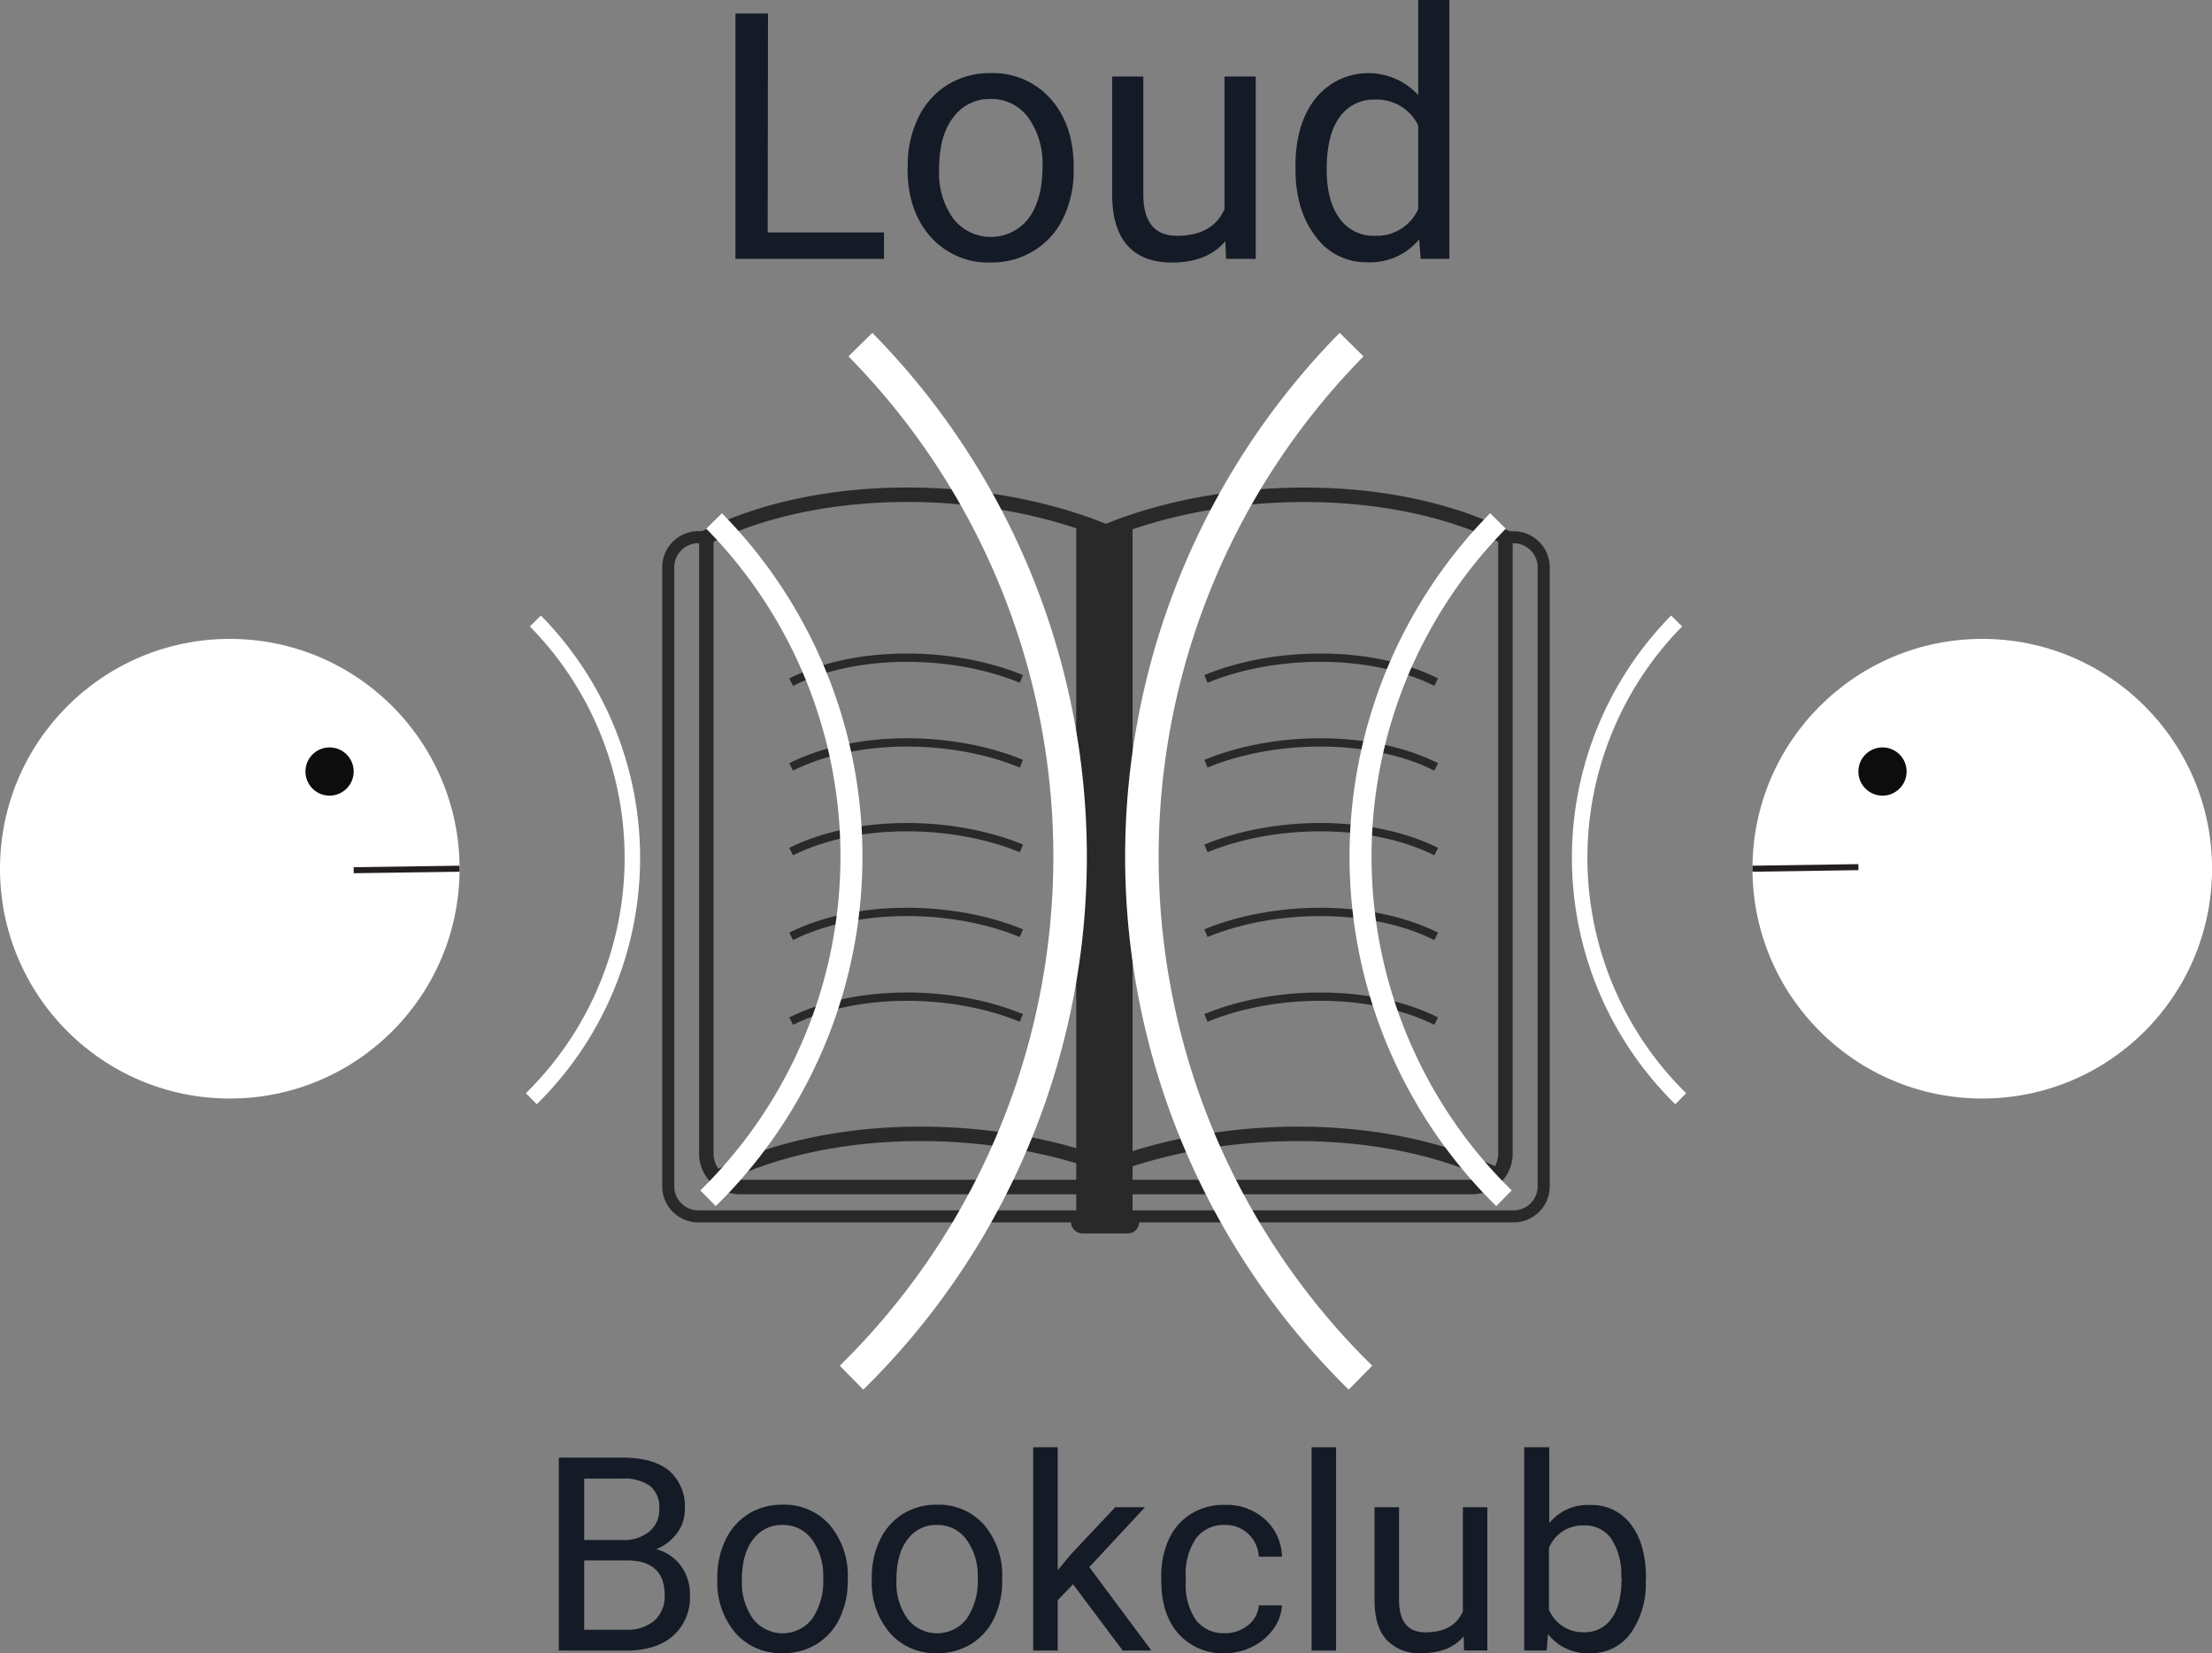 <svg xmlns="http://www.w3.org/2000/svg" viewBox="0 0 366.94 274.21"><rect x="0" y="0" width="366.94" height="274.21" fill="#808080" stroke="none"/><defs><style>.cls-1{fill:#141a26;}.cls-12,.cls-2,.cls-4,.cls-5,.cls-6,.cls-7,.cls-8,.cls-9{fill:none;stroke-miterlimit:10;}.cls-2,.cls-4,.cls-5,.cls-6{stroke:#292929;}.cls-2{stroke-width:2px;}.cls-3{fill:#292929;}.cls-4{stroke-width:1.87px;}.cls-5{stroke-width:2.4px;}.cls-6{stroke-width:1.38px;}.cls-7,.cls-8,.cls-9{stroke:#fff;}.cls-7{stroke-width:2.57px;}.cls-8{stroke-width:3.65px;}.cls-9{stroke-width:5.56px;}.cls-10{fill:#fff;}.cls-11{fill:#0d0d0d;}.cls-12{stroke:#231f20;}</style></defs><g id="Layer_2" data-name="Layer 2"><g id="Layer_1-2" data-name="Layer 1"><path class="cls-1" d="M127.35,38.55h19.29v4.39H122V2.24h5.4Z"/><path class="cls-1" d="M150.58,27.54a17.94,17.94,0,0,1,1.74-8,13.08,13.08,0,0,1,4.87-5.48,13.3,13.3,0,0,1,7.11-1.93,12.78,12.78,0,0,1,10,4.28q3.81,4.28,3.81,11.38v.36a18,18,0,0,1-1.69,7.93,12.78,12.78,0,0,1-4.83,5.46,13.37,13.37,0,0,1-7.23,2,12.75,12.75,0,0,1-10-4.28q-3.81-4.28-3.81-11.32Zm5.2.61a13,13,0,0,0,2.33,8.08,7.91,7.91,0,0,0,12.51,0q2.32-3.09,2.32-8.65a13,13,0,0,0-2.36-8.07,7.51,7.51,0,0,0-6.28-3.09,7.42,7.42,0,0,0-6.17,3.05Q155.78,22.48,155.78,28.15Z"/><path class="cls-1" d="M203.27,40q-3,3.55-8.86,3.55c-3.22,0-5.68-.94-7.36-2.81s-2.54-4.65-2.56-8.32V12.69h5.17V32.23q0,6.89,5.59,6.88,5.92,0,7.88-4.42v-22h5.18V42.94h-4.92Z"/><path class="cls-1" d="M214.9,27.56q0-7,3.3-11.19a11.22,11.22,0,0,1,17.06-.6V0h5.17V42.94h-4.76l-.25-3.24a10.54,10.54,0,0,1-8.64,3.8,10.31,10.31,0,0,1-8.56-4.31Q214.9,34.89,214.9,28Zm5.18.59c0,3.43.7,6.11,2.12,8.05a6.87,6.87,0,0,0,5.87,2.91,7.55,7.55,0,0,0,7.19-4.42V20.8a7.62,7.62,0,0,0-7.13-4.28,6.9,6.9,0,0,0-5.93,2.94C220.78,21.41,220.08,24.31,220.08,28.15Z"/><path class="cls-1" d="M92.7,273.77v-32h10.45q5.2,0,7.82,2.15a7.77,7.77,0,0,1,2.63,6.37,6.47,6.47,0,0,1-1.28,4,8.2,8.2,0,0,1-3.46,2.67,7.43,7.43,0,0,1,4.09,2.76,7.92,7.92,0,0,1,1.5,4.84,8.54,8.54,0,0,1-2.78,6.76q-2.79,2.46-7.89,2.46Zm4.21-18.33h6.37a6.63,6.63,0,0,0,4.42-1.39,4.63,4.63,0,0,0,1.66-3.76,4.56,4.56,0,0,0-1.54-3.84,7.52,7.52,0,0,0-4.67-1.2H96.91Zm0,3.38v11.5h7a6.76,6.76,0,0,0,4.65-1.52,5.38,5.38,0,0,0,1.7-4.21q0-5.77-6.28-5.77Z"/><path class="cls-1" d="M119,261.67a14,14,0,0,1,1.37-6.28,10.2,10.2,0,0,1,3.82-4.3,10.38,10.38,0,0,1,5.59-1.51,10,10,0,0,1,7.85,3.35,13,13,0,0,1,3,8.94v.29a14.23,14.23,0,0,1-1.32,6.22,10.11,10.11,0,0,1-3.8,4.29,10.49,10.49,0,0,1-5.68,1.54,10,10,0,0,1-7.83-3.36,12.89,12.89,0,0,1-3-8.89Zm4.08.49a10.16,10.16,0,0,0,1.83,6.34,6.22,6.22,0,0,0,9.83,0,11.15,11.15,0,0,0,1.82-6.8,10.19,10.19,0,0,0-1.85-6.33,5.9,5.9,0,0,0-4.93-2.43,5.82,5.82,0,0,0-4.85,2.4Q123.07,257.69,123.06,262.16Z"/><path class="cls-1" d="M144.62,261.67a14.12,14.12,0,0,1,1.37-6.28,10.27,10.27,0,0,1,3.82-4.3,10.43,10.43,0,0,1,5.59-1.51,10,10,0,0,1,7.85,3.35,12.92,12.92,0,0,1,3,8.94v.29a14.09,14.09,0,0,1-1.33,6.22,10,10,0,0,1-3.8,4.29,10.48,10.48,0,0,1-5.67,1.54,10,10,0,0,1-7.83-3.36,12.84,12.84,0,0,1-3-8.89Zm4.09.49a10.16,10.16,0,0,0,1.83,6.34,6.21,6.21,0,0,0,9.82,0,11.08,11.08,0,0,0,1.83-6.8,10.13,10.13,0,0,0-1.86-6.33,5.9,5.9,0,0,0-4.93-2.43,5.83,5.83,0,0,0-4.85,2.4Q148.7,257.69,148.71,262.16Z"/><path class="cls-1" d="M178,262.77l-2.54,2.66v8.34h-4.07V240.05h4.07v20.39l2.17-2.61L185,250h4.94l-9.24,9.93L191,273.77h-4.76Z"/><path class="cls-1" d="M203.22,270.89a5.89,5.89,0,0,0,3.8-1.31,4.67,4.67,0,0,0,1.8-3.3h3.84a7.38,7.38,0,0,1-1.4,3.89,9.3,9.3,0,0,1-3.46,2.94,10,10,0,0,1-4.58,1.1A9.8,9.8,0,0,1,195.5,271q-2.87-3.24-2.86-8.86v-.68a14.3,14.3,0,0,1,1.27-6.17,9.67,9.67,0,0,1,3.66-4.19,10.31,10.31,0,0,1,5.63-1.49,9.5,9.5,0,0,1,6.64,2.39,8.55,8.55,0,0,1,2.82,6.21h-3.84a5.6,5.6,0,0,0-1.75-3.79,5.45,5.45,0,0,0-3.87-1.48,5.71,5.71,0,0,0-4.8,2.23,10.49,10.49,0,0,0-1.7,6.44v.77a10.26,10.26,0,0,0,1.69,6.33A5.74,5.74,0,0,0,203.22,270.89Z"/><path class="cls-1" d="M221.64,273.77h-4.06V240.05h4.06Z"/><path class="cls-1" d="M242.81,271.42q-2.37,2.79-7,2.79a7.4,7.4,0,0,1-5.79-2.21q-2-2.21-2-6.53V250h4.06v15.35c0,3.6,1.47,5.4,4.39,5.4,3.11,0,5.17-1.15,6.2-3.47V250h4.06v23.76h-3.87Z"/><path class="cls-1" d="M273,262.16a14.13,14.13,0,0,1-2.5,8.75,8,8,0,0,1-6.72,3.3,8.29,8.29,0,0,1-7-3.18l-.2,2.74h-3.73V240.05H257v12.58a8.21,8.21,0,0,1,6.78-3,8.05,8.05,0,0,1,6.8,3.27q2.48,3.27,2.47,9Zm-4.06-.47a11,11,0,0,0-1.61-6.41,5.31,5.31,0,0,0-4.61-2.26,6,6,0,0,0-5.77,3.73V267a6.12,6.12,0,0,0,5.82,3.73,5.27,5.27,0,0,0,4.54-2.26Q269,266.24,269,261.69Z"/><path class="cls-2" d="M256.08,94.1V196.76a5,5,0,0,1-5,5H115.85a5,5,0,0,1-5-5V94.1a5,5,0,0,1,5-5h1.35V191.36a5.53,5.53,0,0,0,5.53,5.53H180V89.11h6.35V196.89h57.83a5.52,5.52,0,0,0,5.52-5.53V89.11h1.36A5,5,0,0,1,256.08,94.1Z"/><rect class="cls-3" x="178.53" y="87.66" width="9.35" height="115.55"/><rect class="cls-2" x="178.64" y="201.75" width="9.35" height="1.84" rx="0.92"/><rect class="cls-4" x="180.03" y="89.11" width="6.35" height="107.78"/><path class="cls-5" d="M249.73,89.11V191.36a5.52,5.52,0,0,1-5.52,5.53H186.38V89H180V196.89h-57.3a5.53,5.53,0,0,1-5.53-5.53V89.11c19-9.49,46.74-9,66.27-.93C203,80.13,230.75,79.62,249.73,89.11Z"/><path class="cls-5" d="M185.62,194.18c-19.53-8.05-47.28-8.56-66.27.92"/><path class="cls-5" d="M182.41,194.18c19.53-8.05,47.28-8.56,66.27.92"/><path class="cls-6" d="M169.43,112.61c-11.25-4.64-27.25-4.94-38.19.53"/><path class="cls-6" d="M169.43,126.67c-11.25-4.65-27.25-4.94-38.19.53"/><path class="cls-6" d="M169.43,140.72c-11.25-4.64-27.25-4.93-38.19.53"/><path class="cls-6" d="M169.43,154.78c-11.25-4.64-27.25-4.94-38.19.53"/><path class="cls-6" d="M169.43,168.84c-11.25-4.65-27.25-4.94-38.19.53"/><path class="cls-6" d="M200.05,112.61c11.25-4.64,27.25-4.94,38.19.53"/><path class="cls-6" d="M200.05,126.67c11.25-4.65,27.25-4.94,38.19.53"/><path class="cls-6" d="M200.05,140.72c11.25-4.64,27.25-4.93,38.19.53"/><path class="cls-6" d="M200.05,154.78c11.25-4.64,27.25-4.94,38.19.53"/><path class="cls-6" d="M200.05,168.84c11.25-4.65,27.25-4.94,38.19.53"/><path class="cls-7" d="M88.81,103a56,56,0,0,1-.67,79.24"/><path class="cls-8" d="M118.46,86.41a79.4,79.4,0,0,1-1,112.34"/><path class="cls-9" d="M142.73,57.16a121.1,121.1,0,0,1-1.47,171.35"/><circle class="cls-10" cx="38.12" cy="144.09" r="38.12"/><circle class="cls-11" cx="54.67" cy="127.97" r="4"/><path class="cls-7" d="M278.13,103a56,56,0,0,0,.68,79.24"/><path class="cls-8" d="M248.49,86.41a79.38,79.38,0,0,0,1,112.34"/><path class="cls-9" d="M224.21,57.16a121.1,121.1,0,0,0,1.47,171.35"/><circle class="cls-10" cx="328.83" cy="144.09" r="38.12"/><circle class="cls-11" cx="312.28" cy="127.97" r="4"/><line class="cls-12" x1="290.71" y1="144.09" x2="308.28" y2="143.83"/><line class="cls-12" x1="58.67" y1="144.34" x2="76.23" y2="144.09"/></g></g></svg>